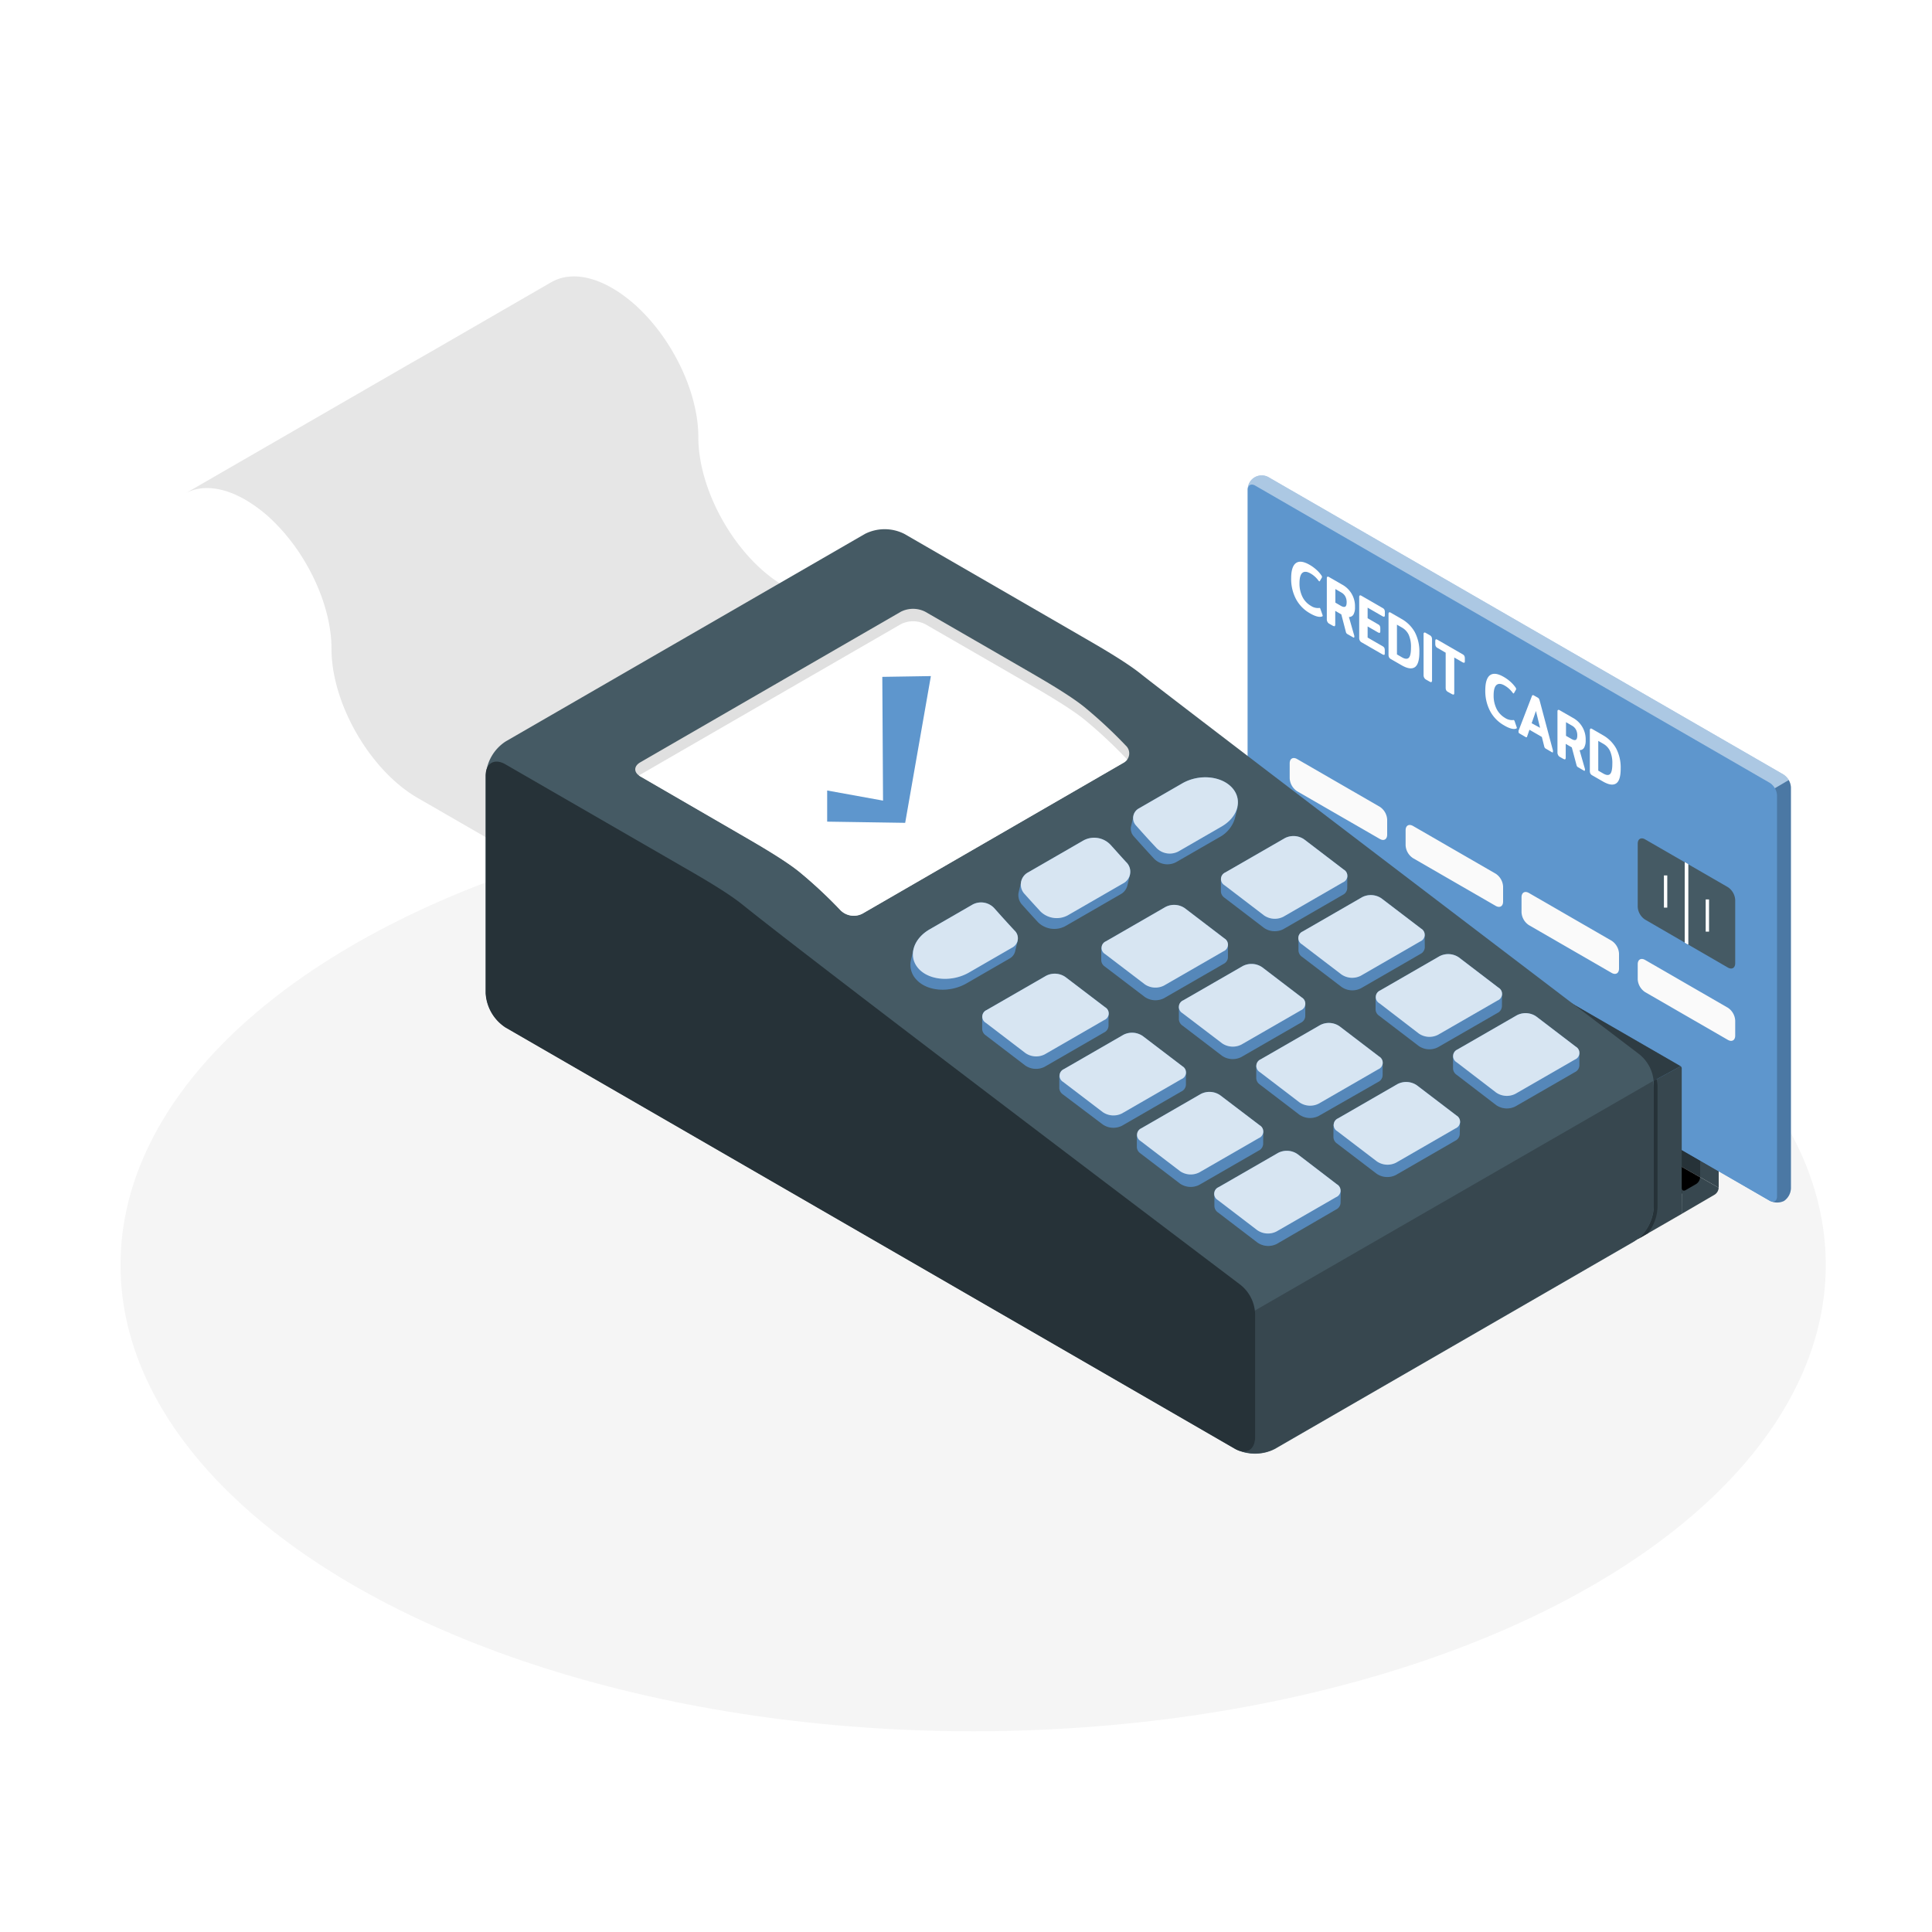 <svg class="animated" id="freepik_stories-credit-card-payment" xmlns="http://www.w3.org/2000/svg"
  xmlns:xlink="http://www.w3.org/1999/xlink" viewBox="0 0 500 500" version="1.1"
  xmlns:svgjs="http://svgjs.com/svgjs">
  <style>svg#freepik_stories-credit-card-payment:not(.animated) .animable {opacity:
    0;}svg#freepik_stories-credit-card-payment.animated #freepik--Device--inject-38 {animation: 1.5s
    Infinite linear floating;animation-delay: 0s;} @keyframes floating { 0% { opacity: 1; transform:
    translateY(0px); } 50% { transform: translateY(-10px); } 100% { opacity: 1; transform:
    translateY(0px); } } .animator-hidden { display: none; }</style>
  <g id="freepik--Floor--inject-38" class="animable" style="transform-origin: 251.85px 327.38px;">
    <ellipse id="freepik--floor--inject-38" cx="251.85" cy="327.38" rx="220.66" ry="120.67"
      style="fill: rgb(245, 245, 245); transform-origin: 251.85px 327.38px;" class="animable"></ellipse>
  </g>
  <g id="freepik--Shadow--inject-38" class="animable animator-hidden"
    style="transform-origin: 105.49px 359.87px;">
    <ellipse id="freepik--shadow--inject-38" cx="105.49" cy="359.87" rx="46.77" ry="27"
      style="fill: rgb(224, 224, 224); transform-origin: 105.49px 359.87px;" class="animable"></ellipse>
  </g>
  <g id="freepik--Device--inject-38" class="animable" style="transform-origin: 255.81px 223.877px;">
    <g id="freepik--device--inject-38" class="animable"
      style="transform-origin: 255.81px 223.877px;">
      <path
        d="M48.13,127.6c4-2.11,9.43-1.7,15.41,1.76a37.34,37.34,0,0,1,7.8,6.14c8.45,8.52,14.45,21.39,14.45,32.41,0,14.21,10,31.47,22.27,38.58l22.27,12.85,94.91-54.78L203,151.7c-12.29-7.09-22.27-24.37-22.27-38.57s-10-31.46-22.27-38.56c-6-3.49-11.54-3.86-15.55-1.66v0l-.54.3L111.06,91.3l-5,2.85Z"
        style="fill: rgb(230, 230, 230); transform-origin: 136.685px 145.439px;" id="eln4i49o9454"
        class="animable"></path>
      <path
        d="M329.47,204h0a.67.67,0,0,0-.74,0L326,205.59a2.28,2.28,0,0,0-1,1.77v32.07L440,304.68l4.53-34.29Z"
        style="fill: rgb(38, 50, 56); transform-origin: 384.765px 254.284px;" id="ellux5j702ysc"
        class="animable"></path>
      <path
        d="M444.48,270.35a.75.75,0,0,0-.69.1L441,272a1.93,1.93,0,0,0-.72.75L325.25,206.34a2.16,2.16,0,0,1,.72-.75l2.75-1.58a.67.67,0,0,1,.74,0h0Z"
        style="fill: rgb(69, 90, 100); transform-origin: 384.865px 238.324px;" id="elu9ehzq3w39i"
        class="animable"></path>
      <path
        d="M443.79,270.44,441,272a2.26,2.26,0,0,0-1,1.77v30.88l4.8,2.74V271C444.81,270.38,444.35,270.12,443.79,270.44Z"
        style="fill: rgb(55, 71, 79); transform-origin: 442.4px 288.846px;" id="elpc66xwm8cbk"
        class="animable"></path>
      <polygon
        points="440.01 304.68 440.01 306.79 432.82 309.99 317.76 243.55 324.95 239.43 440.01 304.68"
        id="elsq9aqp7p32m" class="animable" style="transform-origin: 378.885px 274.71px;"></polygon>
      <path
        d="M435.22,314.15l8.57-5a2.25,2.25,0,0,0,1-1.77l-4.8-2.74a2.24,2.24,0,0,1-1,1.77L436.24,308c-.56.32-1,.06-1-.59Z"
        style="fill: rgb(55, 71, 79); transform-origin: 440.005px 309.395px;" id="eluvy5alwyll"
        class="animable"></path>
      <g id="freepik--Cards--inject-38" class="animable"
        style="transform-origin: 393.204px 217.125px;">
        <path
          d="M461.69,310.81a4.15,4.15,0,0,0,1.8-3.26V203.78a4.24,4.24,0,0,0-1.92-3.33L328.45,123.59a3.61,3.61,0,0,0-5.53,3.19V230.55a4.25,4.25,0,0,0,1.93,3.33L458,310.74A4.14,4.14,0,0,0,461.69,310.81Z"
          style="fill: rgb(94, 150, 205); transform-origin: 393.204px 217.123px;" id="eleig5ysy1ohh"
          class="animable"></path>
        <path
          d="M459.89,205.86V309.63c0,1.22-.86,1.72-1.92,1.11L324.85,233.88a4.25,4.25,0,0,1-1.93-3.33V126.78c0-1.22.87-1.72,1.93-1.11L458,202.53A4.24,4.24,0,0,1,459.89,205.86Z"
          style="fill: rgb(94, 150, 205); transform-origin: 391.405px 218.205px;" id="els0zu69oix6"
          class="animable"></path>
        <g id="el4a8wte5u8dk">
          <path
            d="M463.49,203.78V307.55a4.15,4.15,0,0,1-1.8,3.26,4.08,4.08,0,0,1-3.31.11c.86.28,1.51-.22,1.51-1.29V205.85a4,4,0,0,0-.56-1.89l3.59-2.08A3.91,3.91,0,0,1,463.49,203.78Z"
            style="opacity: 0.2; transform-origin: 460.935px 256.549px;" class="animable"></path>
        </g>
        <path
          d="M449.07,232.91v16.37c0,1.23-.86,1.72-1.92,1.11L425.76,238a4.24,4.24,0,0,1-1.92-3.32V218.34c0-1.22.86-1.72,1.92-1.11l21.39,12.35A4.24,4.24,0,0,1,449.07,232.91Z"
          style="fill: rgb(69, 90, 100); transform-origin: 436.455px 233.811px;" id="elwj3ivj1z3um"
          class="animable"></path>
        <g
          style="clip-path: url(&quot;#freepik--clip-path--inject-38&quot;); transform-origin: 436.455px 233.83px;"
          id="el5y74nx8kx64" class="animable">
          <g id="elqd7tsgkktf">
            <rect x="436.02" y="210.92" width="0.87" height="37.46"
              style="fill: rgb(255, 255, 255); transform-origin: 436.455px 229.65px; transform: rotate(-59.98deg);"
              class="animable"></rect>
          </g>
          <rect x="441.43" y="232.77" width="0.87" height="8.34"
            style="fill: rgb(255, 255, 255); transform-origin: 441.865px 236.94px;"
            id="elrr9tqc1d4c" class="animable"></rect>
          <rect x="430.62" y="226.56" width="0.87" height="8.33"
            style="fill: rgb(255, 255, 255); transform-origin: 431.055px 230.725px;"
            id="ely2671fxk5e" class="animable"></rect>
          <g id="elhmy6s5fi4bu">
            <rect x="436.02" y="219.28" width="0.87" height="37.46"
              style="fill: rgb(255, 255, 255); transform-origin: 436.455px 238.01px; transform: rotate(-59.98deg);"
              class="animable"></rect>
          </g>
        </g>
        <path
          d="M449.07,264.13V268c0,1.23-.86,1.72-1.92,1.11l-21.39-12.35a4.24,4.24,0,0,1-1.92-3.32v-3.89c0-1.23.86-1.72,1.92-1.11l21.39,12.35A4.24,4.24,0,0,1,449.07,264.13Z"
          style="fill: rgb(250, 250, 250); transform-origin: 436.455px 258.775px;"
          id="el7bae03kxc4o" class="animable"></path>
        <path
          d="M419,246.78v3.89c0,1.22-.86,1.72-1.92,1.11l-21.39-12.35a4.24,4.24,0,0,1-1.92-3.33v-3.88c0-1.23.86-1.73,1.92-1.11l21.39,12.35A4.24,4.24,0,0,1,419,246.78Z"
          style="fill: rgb(250, 250, 250); transform-origin: 406.385px 241.442px;"
          id="el1le2cae8hgq" class="animable"></path>
        <path
          d="M389,229.44v3.89c0,1.22-.86,1.72-1.92,1.11l-21.39-12.35a4.24,4.24,0,0,1-1.92-3.33v-3.89c0-1.22.86-1.72,1.92-1.11l21.39,12.35A4.26,4.26,0,0,1,389,229.44Z"
          style="fill: rgb(250, 250, 250); transform-origin: 376.385px 224.1px;" id="el6ikoap6iyzx"
          class="animable"></path>
        <path
          d="M359,212.1V216c0,1.23-.86,1.73-1.92,1.11l-21.39-12.34a4.27,4.27,0,0,1-1.92-3.33v-3.89c0-1.22.86-1.72,1.92-1.11l21.39,12.35A4.24,4.24,0,0,1,359,212.1Z"
          style="fill: rgb(250, 250, 250); transform-origin: 346.385px 206.778px;" id="elic8mf6gekd"
          class="animable"></path>
        <g id="el4kag2259twb">
          <path
            d="M345.7,216.79l4.91,2.83a2.57,2.57,0,0,1,1.15,2v1.5c0,.73-.52,1-1.15.66L345.7,221a2.56,2.56,0,0,1-1.15-2v-1.5C344.55,216.72,345.07,216.42,345.7,216.79Z"
            style="opacity: 0.15; transform-origin: 348.155px 220.279px;" class="animable"></path>
        </g>
        <g id="el7b0yl5idpdp">
          <path
            d="M334.89,210.55l4.9,2.83a2.55,2.55,0,0,1,1.16,2v1.5c0,.74-.52,1-1.16.67l-4.9-2.83a2.54,2.54,0,0,1-1.15-2v-1.5C333.74,210.48,334.25,210.18,334.89,210.55Z"
            style="opacity: 0.15; transform-origin: 337.345px 214.041px;" class="animable"></path>
        </g>
        <g id="el5dzcshdunx">
          <path
            d="M396.79,256.69l-61-35.24c-1.06-.61-1.92-.12-1.92,1.11v1.8a4.24,4.24,0,0,0,1.92,3.33l61,35.24c1.06.61,1.92.12,1.92-1.11V260A4.24,4.24,0,0,0,396.79,256.69Z"
            style="opacity: 0.15; transform-origin: 366.29px 242.19px;" class="animable"></path>
        </g>
        <path
          d="M335.41,155.05a11.16,11.16,0,0,1-1.26-5.38c0-2,.41-3.34,1.23-3.94s2-.44,3.54.44a10.32,10.32,0,0,1,1.75,1.27,8,8,0,0,1,1.33,1.5.64.64,0,0,1,.13.36.38.38,0,0,1-.08.25l-.46.81c-.06.09-.12.12-.18.08a.8.8,0,0,1-.23-.23,6.62,6.62,0,0,0-2-1.79c-.91-.52-1.62-.58-2.12-.17s-.75,1.3-.75,2.68a7.64,7.64,0,0,0,.78,3.57,5.52,5.52,0,0,0,2.15,2.28,3.23,3.23,0,0,0,2.09.57.4.4,0,0,1,.23,0q.09,0,.18.3l.52,1.48a.93.93,0,0,1,.05.24c0,.07-.05.13-.16.17-.69.26-1.75,0-3.19-.85A9.24,9.24,0,0,1,335.41,155.05Z"
          style="fill: rgb(255, 255, 255); transform-origin: 338.229px 152.504px;"
          id="el1z79hz3grdx" class="animable"></path>
        <path
          d="M343.52,160.89a1.3,1.3,0,0,1-.14-.65V149.78c0-.25,0-.42.14-.5s.24-.05.45.07l3.35,1.93a6.36,6.36,0,0,1,3.35,5.86,3.7,3.7,0,0,1-.39,1.89,1.31,1.31,0,0,1-1.18.65l1.39,4.86a.93.93,0,0,1,0,.27c0,.21-.09.26-.28.15l-1.47-.84a1.06,1.06,0,0,1-.27-.22.85.85,0,0,1-.16-.37L347.13,159l-1.57-.91v3.46a.67.67,0,0,1-.13.49c-.09.08-.25,0-.47-.08l-1-.57A1.08,1.08,0,0,1,343.52,160.89Zm3.48-4.11c.5.29.88.36,1.13.23s.38-.52.38-1.13a3.09,3.09,0,0,0-.35-1.53,2.59,2.59,0,0,0-1-1l-1.57-.91v3.52Z"
          style="fill: rgb(255, 255, 255); transform-origin: 347.028px 157.126px;" id="ellyyu4cq4gx"
          class="animable"></path>
        <path
          d="M351.9,165.73a1.3,1.3,0,0,1-.14-.65V154.62c0-.26,0-.42.14-.5s.24-.05.45.07l5.49,3.17a1.05,1.05,0,0,1,.44.42,1.43,1.43,0,0,1,.12.64v.65a.77.77,0,0,1-.12.52c-.08.07-.23,0-.44-.08l-3.9-2.25V160l2.72,1.58a1,1,0,0,1,.44.41,1.48,1.48,0,0,1,.12.65v.61a.77.77,0,0,1-.12.52c-.08.07-.22,0-.44-.08l-2.72-1.57V165l3.89,2.25a1,1,0,0,1,.43.42,1.51,1.51,0,0,1,.12.65v.64c0,.27,0,.44-.12.5s-.22,0-.43-.08l-5.48-3.16A1.08,1.08,0,0,1,351.9,165.73Z"
          style="fill: rgb(255, 255, 255); transform-origin: 355.082px 161.78px;" id="el1qadz0lq1li"
          class="animable"></path>
        <path
          d="M359.49,170.11a1.3,1.3,0,0,1-.14-.65V159c0-.25,0-.42.14-.5s.24-.05.45.07l2.78,1.61a8.93,8.93,0,0,1,3.44,3.43,10.69,10.69,0,0,1,1.17,5.22c0,2-.39,3.33-1.19,3.85s-1.93.34-3.42-.52l-2.78-1.6A1.08,1.08,0,0,1,359.49,170.11Zm3.33,0c.79.45,1.37.5,1.76.14s.58-1.24.58-2.65a7.68,7.68,0,0,0-.58-3.31,4.26,4.26,0,0,0-1.76-1.88l-1.29-.75v7.7Z"
          style="fill: rgb(255, 255, 255); transform-origin: 363.342px 165.713px;"
          id="elp4xt7ace548" class="animable"></path>
        <path
          d="M368.56,175.35a1.34,1.34,0,0,1-.14-.66V164.24c0-.26,0-.42.14-.5s.24-.05.45.07l1,.57a1.2,1.2,0,0,1,.47.45,1.63,1.63,0,0,1,.13.67V176a.7.7,0,0,1-.13.5c-.09.07-.25.05-.47-.08l-1-.57A1.14,1.14,0,0,1,368.56,175.35Z"
          style="fill: rgb(255, 255, 255); transform-origin: 369.517px 170.118px;"
          id="elh7pgspv16dd" class="animable"></path>
        <path
          d="M374.28,178.65a1.39,1.39,0,0,1-.14-.65v-9.08L372,167.67a1,1,0,0,1-.43-.42,1.43,1.43,0,0,1-.12-.64V166a.77.77,0,0,1,.12-.52c.08-.07.22,0,.43.08l6.53,3.77a1.17,1.17,0,0,1,.45.43,1.56,1.56,0,0,1,.12.66V171c0,.26,0,.42-.12.49s-.24,0-.45-.08l-2.17-1.25v9.08c0,.26,0,.42-.13.49s-.25,0-.47-.09l-1-.56A1.16,1.16,0,0,1,374.28,178.65Z"
          style="fill: rgb(255, 255, 255); transform-origin: 375.272px 172.605px;"
          id="elthibnnzcudj" class="animable"></path>
        <path
          d="M385.65,184.05a11.15,11.15,0,0,1-1.26-5.37c0-2,.41-3.35,1.23-3.94s2-.45,3.54.44a10.27,10.27,0,0,1,1.75,1.26,8.73,8.73,0,0,1,1.33,1.5.66.66,0,0,1,.13.36.36.36,0,0,1-.08.25l-.46.81c-.06.1-.12.13-.19.09a1.09,1.09,0,0,1-.22-.24,6.64,6.64,0,0,0-2-1.78c-.9-.53-1.61-.58-2.11-.17s-.76,1.3-.76,2.67a7.66,7.66,0,0,0,.79,3.58,5.64,5.64,0,0,0,2.15,2.28,3.34,3.34,0,0,0,2.09.57.3.3,0,0,1,.22,0,.64.64,0,0,1,.19.3l.51,1.48a.69.69,0,0,1,.06.24c0,.07-.06.13-.16.18-.69.26-1.75,0-3.19-.86A9.18,9.18,0,0,1,385.65,184.05Z"
          style="fill: rgb(255, 255, 255); transform-origin: 388.474px 181.52px;" id="elja8mf09zpi"
          class="animable"></path>
        <path
          d="M393,189.36a1.18,1.18,0,0,1,0-.25l3.43-8.9c.06-.17.13-.27.2-.3a.41.41,0,0,1,.33.07l1,.56a.85.85,0,0,1,.32.3,2.28,2.28,0,0,1,.2.53l3.42,12.85a1.25,1.25,0,0,1,0,.31c0,.2-.08.25-.24.16l-1.6-.93a.9.9,0,0,1-.27-.23,1.15,1.15,0,0,1-.15-.38l-.61-2.43-3.21-1.86-.6,1.74c0,.12-.09.18-.15.2a.36.36,0,0,1-.27-.07l-1.6-.93A.46.46,0,0,1,393,189.36Zm5.57-1L397.5,184l-1.11,3.17Z"
          style="fill: rgb(255, 255, 255); transform-origin: 397.452px 187.317px;"
          id="el6p4ccgedvjg" class="animable"></path>
        <path
          d="M403.21,195.35a1.28,1.28,0,0,1-.14-.65V184.25c0-.26,0-.43.14-.5s.24-.06.45.07l3.35,1.93a6.32,6.32,0,0,1,3.36,5.85,3.69,3.69,0,0,1-.4,1.89,1.31,1.31,0,0,1-1.18.65l1.39,4.86a.93.93,0,0,1,0,.27c0,.21-.09.26-.28.16l-1.47-.85a.89.89,0,0,1-.27-.22A1,1,0,0,1,408,198l-1.22-4.58-1.57-.91V196a.71.71,0,0,1-.13.5c-.09.07-.25,0-.47-.09l-1-.57A1.08,1.08,0,0,1,403.21,195.35Zm3.48-4.11c.5.29.88.37,1.13.23s.38-.51.38-1.12a3.1,3.1,0,0,0-.35-1.54,2.59,2.59,0,0,0-1-1l-1.57-.91v3.53Z"
          style="fill: rgb(255, 255, 255); transform-origin: 406.722px 191.593px;" id="elgbjhsglu15"
          class="animable"></path>
        <path
          d="M411.59,200.19a1.39,1.39,0,0,1-.14-.65V189.09a.69.69,0,0,1,.14-.51c.09-.07.24-.05.45.07l2.78,1.61a8.93,8.93,0,0,1,3.44,3.43,10.69,10.69,0,0,1,1.17,5.22c0,2.05-.39,3.33-1.19,3.85s-1.93.34-3.42-.52l-2.78-1.6A1.08,1.08,0,0,1,411.59,200.19Zm3.34,0c.78.45,1.37.5,1.75.14s.59-1.24.59-2.65a7.66,7.66,0,0,0-.59-3.31,4.24,4.24,0,0,0-1.75-1.88l-1.3-.75v7.7Z"
          style="fill: rgb(255, 255, 255); transform-origin: 415.44px 195.795px;" id="elp940gearbi9"
          class="animable"></path>
        <g id="elutjd9ka6oz">
          <path
            d="M462.92,201.88,459.33,204a4,4,0,0,0-1.36-1.43L324.84,125.67c-1-.55-1.76-.19-1.9.8a3.59,3.59,0,0,1,5.51-2.88l133.12,76.86A3.81,3.81,0,0,1,462.92,201.88Z"
            style="fill: rgb(250, 250, 250); opacity: 0.5; transform-origin: 392.93px 163.516px;"
            class="animable"></path>
        </g>
      </g>
      <path
        d="M434.92,275.93l-11.38,6.19a3.53,3.53,0,0,0-.3,1.37v36.39a.82.82,0,0,0,.21.6l-115-66.37h0a.7.7,0,0,1-.3-.65V217.06a2.28,2.28,0,0,1,1-1.77l9.95-5.76a.66.66,0,0,1,.74-.05Z"
        style="fill: rgb(38, 50, 56); transform-origin: 371.533px 264.935px;" id="eli0q88vr06dl"
        class="animable"></path>
      <g id="el1msdlfodqcc">
        <path
          d="M434.93,275.92,329.76,215.18l-4.8-2.77-5.07-2.93a.66.66,0,0,0-.74.05l-9.95,5.76a2,2,0,0,0-.71.76l115.06,66.06Z"
          style="fill: rgb(55, 71, 79); opacity: 0.5; transform-origin: 371.71px 245.75px;"
          class="animable"></path>
      </g>
      <path
        d="M423.54,282.12a3.68,3.68,0,0,0-.31,1.39V319.9c0,.65.46.91,1,.59l11-6.34V276.59a.7.7,0,0,0-.3-.66Z"
        style="fill: rgb(55, 71, 79); transform-origin: 429.232px 298.278px;" id="elkj7fxtpnwno"
        class="animable"></path>
      <path
        d="M424.36,320.39l.39-.19,1.69-1a11.45,11.45,0,0,0,2.53-7.17V281.28a9,9,0,0,0-.25-2l-.91.5a7.72,7.72,0,0,1,.16,1.48v30.77A13.32,13.32,0,0,1,424.36,320.39Z"
        style="fill: rgb(38, 50, 56); transform-origin: 426.665px 299.835px;" id="el1oz22t9iu5o"
        class="animable"></path>
      <path
        d="M295.34,174.48c-3.88-3.14-10.94-7.21-15.28-9.71-7.3-4.23-34.59-20-46-26.59a11.29,11.29,0,0,0-10.22,0l-93,53.72a11.33,11.33,0,0,0-5.11,8.85V257a11.36,11.36,0,0,0,5.11,8.86L319.69,375a11.35,11.35,0,0,0,10.22,0l93-53.7A11.36,11.36,0,0,0,428,312.4V280.7a10,10,0,0,0-3.94-8C402.72,256.49,301.54,179.49,295.34,174.48Z"
        style="fill: rgb(69, 90, 100); transform-origin: 276.865px 256.586px;" id="elygsm0h0yz3p"
        class="animable"></path>
      <path
        d="M428,312.4V281.63a7.9,7.9,0,0,0-.22-1.84L324.54,339.3a9,9,0,0,1,.25,1.95V372c0,3-1.9,4.31-4.36,3.31l.07,0c.23.1.46.19.7.27l.46.14c.25.07.5.13.76.18s.34.06.51.09l.77.1.58,0,.73,0,.65,0,.66-.05c.24,0,.48-.08.72-.13l.56-.1c.26-.07.52-.16.77-.24s.3-.08.44-.14a7.53,7.53,0,0,0,.95-.45.61.61,0,0,0,.14-.07l93-53.7,1.34-.76A12.37,12.37,0,0,0,428,312.4Z"
        style="fill: rgb(55, 71, 79); transform-origin: 374.215px 327.94px;" id="elmdn9bczts1j"
        class="animable"></path>
      <path
        d="M192.12,234.09c17.44,14.08,108.52,83,128.7,98.26a10,10,0,0,1,4,8V372c0,3.25-2.3,4.58-5.11,3L130.79,265.9a11.36,11.36,0,0,1-5.11-8.86V200.75c0-3.25,2.3-4.58,5.11-2.95l46,26.56C181.16,226.87,188.22,230.94,192.12,234.09Z"
        style="fill: rgb(38, 50, 56); transform-origin: 225.25px 286.384px;" id="elqqe8xdcdhzb"
        class="animable"></path>
      <path
        d="M191.56,215.86c4.34,2.5,11.4,6.57,15.31,9.73a119.5,119.5,0,0,1,10.72,10,4.86,4.86,0,0,0,5.65.82l67.48-39a2.72,2.72,0,0,0,.64-4.45,120.36,120.36,0,0,0-10.75-10c-3.89-3.14-10.95-7.2-15.29-9.71-8.26-4.78-17.53-10.13-25.88-14.94a7,7,0,0,0-6.29,0L165.7,197.29c-1.73,1-1.73,2.63,0,3.63Z"
        style="fill: rgb(224, 224, 224); transform-origin: 228.323px 197.266px;" id="eloqv442mz9wf"
        class="animable"></path>
      <path
        d="M233.15,161.53a7,7,0,0,1,6.29,0c8.35,4.81,17.62,10.16,25.88,14.94,4.34,2.51,11.4,6.58,15.29,9.72a120.19,120.19,0,0,1,10.75,10,3.12,3.12,0,0,1,.33.41,3.22,3.22,0,0,1-1,.85l-67.48,39a4.86,4.86,0,0,1-5.65-.82,119.5,119.5,0,0,0-10.72-10c-3.91-3.16-11-7.23-15.31-9.73L165.7,200.92c-.12-.07-.21-.15-.31-.22a2.44,2.44,0,0,1,.31-.22Z"
        style="fill: rgb(255, 255, 255); transform-origin: 228.54px 198.896px;" id="el5kajm6tquot"
        class="animable"></path>
      <polygon
        points="234.26 212.95 214.07 212.64 214.07 204.58 228.53 207.2 228.34 175.17 240.91 174.97 234.26 212.95"
        style="fill: rgb(94, 150, 205); transform-origin: 227.49px 193.96px;" id="eljq0j1vfxy8e"
        class="animable"></polygon>
      <path
        d="M292.73,213.82h0l.67-2.78,2.8-.23,9.15-5.28c4.34-2.5,10.09-2,12.89,1.11a5.67,5.67,0,0,1,1.27,2.27l.79-.07-.71,2.95h0a8.18,8.18,0,0,1-4.05,4.9l-11.14,6.42a4.82,4.82,0,0,1-5.65-.81c-1.76-1.88-3.52-3.83-5.28-5.81A2.92,2.92,0,0,1,292.73,213.82Z"
        style="fill: rgb(94, 150, 205); transform-origin: 306.479px 213.809px;" id="elkut7by8n44"
        class="animable"></path>
      <g id="el011y5r4hhbyn">
        <path
          d="M292.73,213.82h0l.67-2.78,2.8-.23,9.15-5.28c4.34-2.5,10.09-2,12.89,1.11a5.67,5.67,0,0,1,1.27,2.27l.79-.07-.71,2.95h0a8.18,8.18,0,0,1-4.05,4.9l-11.14,6.42a4.82,4.82,0,0,1-5.65-.81c-1.76-1.88-3.52-3.83-5.28-5.81A2.92,2.92,0,0,1,292.73,213.82Z"
          style="opacity: 0.1; transform-origin: 306.479px 213.809px;" class="animable"></path>
      </g>
      <path
        d="M305,220.34l11.14-6.43c4.35-2.51,5.51-7,2.71-10.06s-8.55-3.61-12.89-1.11l-11.14,6.43a2.85,2.85,0,0,0-.75,4.54q2.64,3,5.29,5.81A4.81,4.81,0,0,0,305,220.34Z"
        style="fill: rgb(94, 150, 205); transform-origin: 306.813px 211.035px;" id="elrg9bu1ozly"
        class="animable"></path>
      <path
        d="M235.76,248.48l0,0,.68-2.82.79-.07a9.75,9.75,0,0,1,2.7-2.25l11.14-6.43a4.65,4.65,0,0,1,5.56.9c1.73,1.95,3.46,3.87,5.19,5.73l1.57-.13-.71,2.93h0a2.94,2.94,0,0,1-1.4,1.72l-11.14,6.43c-4.35,2.51-10.22,2.11-13-1A5.48,5.48,0,0,1,235.76,248.48Z"
        style="fill: rgb(94, 150, 205); transform-origin: 249.506px 246.246px;" id="elyrwtzv3jhh"
        class="animable"></path>
      <g id="el6cq1juhgbi">
        <path
          d="M235.76,248.48l0,0,.68-2.82.79-.07a9.75,9.75,0,0,1,2.7-2.25l11.14-6.43a4.65,4.65,0,0,1,5.56.9c1.73,1.95,3.46,3.87,5.19,5.73l1.57-.13-.71,2.93h0a2.94,2.94,0,0,1-1.4,1.72l-11.14,6.43c-4.35,2.51-10.22,2.11-13-1A5.48,5.48,0,0,1,235.76,248.48Z"
          style="opacity: 0.1; transform-origin: 249.506px 246.246px;" class="animable"></path>
      </g>
      <path
        d="M250.77,251.69l11.14-6.43a2.73,2.73,0,0,0,.64-4.45c-1.76-1.89-3.51-3.83-5.27-5.81a4.65,4.65,0,0,0-5.56-.91l-11.14,6.43c-4.34,2.51-5.65,7.09-2.84,10.18S246.43,254.19,250.77,251.69Z"
        style="fill: rgb(94, 150, 205); transform-origin: 249.841px 243.435px;" id="elti9rcztu8vl"
        class="animable"></path>
      <path
        d="M263.64,230.88h0l.66-2.75,2.14-.14,13.33-7.7a5.82,5.82,0,0,1,6.95,1.13q2,2.28,4.05,4.47a3.91,3.91,0,0,1,.36.47l1.33-.08-.69,2.87,0,0a3.6,3.6,0,0,1-1.78,2.29l-14.29,8.24a6,6,0,0,1-7.05-1c-1.35-1.46-2.71-2.95-4.06-4.47A3.66,3.66,0,0,1,263.64,230.88Z"
        style="fill: rgb(94, 150, 205); transform-origin: 278.008px 230.004px;" id="elpthhwxvtwcb"
        class="animable"></path>
      <g id="eljecq6uvsqda">
        <path
          d="M263.64,230.88h0l.66-2.75,2.14-.14,13.33-7.7a5.82,5.82,0,0,1,6.95,1.13q2,2.28,4.05,4.47a3.91,3.91,0,0,1,.36.47l1.33-.08-.69,2.87,0,0a3.6,3.6,0,0,1-1.78,2.29l-14.29,8.24a6,6,0,0,1-7.05-1c-1.35-1.46-2.71-2.95-4.06-4.47A3.66,3.66,0,0,1,263.64,230.88Z"
          style="opacity: 0.1; transform-origin: 278.008px 230.004px;" class="animable"></path>
      </g>
      <path
        d="M265.22,231.42c1.35,1.52,2.71,3,4.06,4.47a6,6,0,0,0,7.05,1l14.29-8.24a3.42,3.42,0,0,0,.81-5.56c-1.35-1.46-2.7-3-4.05-4.48a5.81,5.81,0,0,0-6.95-1.12l-14.28,8.24A3.56,3.56,0,0,0,265.22,231.42Z"
        style="fill: rgb(94, 150, 205); transform-origin: 278.351px 227.206px;" id="elw6vwy4otbj"
        class="animable"></path>
      <g id="elfhnl55az37i">
        <g style="opacity: 0.75; transform-origin: 278.313px 227.244px;" class="animable">
          <path
            d="M305,220.34l11.14-6.43c4.35-2.51,5.51-7,2.71-10.06s-8.55-3.61-12.89-1.11l-11.14,6.43a2.85,2.85,0,0,0-.75,4.54q2.64,3,5.29,5.81A4.81,4.81,0,0,0,305,220.34Z"
            style="fill: rgb(255, 255, 255); transform-origin: 306.813px 211.035px;"
            id="elzrc4mlt0qdj" class="animable"></path>
          <path
            d="M250.77,251.69l11.14-6.43a2.73,2.73,0,0,0,.64-4.45c-1.76-1.89-3.51-3.83-5.27-5.81a4.65,4.65,0,0,0-5.56-.91l-11.14,6.43c-4.34,2.51-5.65,7.09-2.84,10.18S246.43,254.19,250.77,251.69Z"
            style="fill: rgb(255, 255, 255); transform-origin: 249.841px 243.435px;"
            id="eln0y1xmuh59n" class="animable"></path>
          <path
            d="M265.22,231.42c1.35,1.52,2.71,3,4.06,4.47a6,6,0,0,0,7.05,1l14.29-8.24a3.42,3.42,0,0,0,.81-5.56c-1.35-1.46-2.7-3-4.05-4.48a5.81,5.81,0,0,0-6.95-1.12l-14.28,8.24A3.56,3.56,0,0,0,265.22,231.42Z"
            style="fill: rgb(255, 255, 255); transform-origin: 278.351px 227.206px;"
            id="elg58616eo1a" class="animable"></path>
        </g>
      </g>
      <path
        d="M286.89,262.28l-2.94.07-8.23-6.28a4.87,4.87,0,0,0-5-.32L258.14,263l-3.95.1v3.22h0a2.09,2.09,0,0,0,.92,1.62l10.24,7.82a4.89,4.89,0,0,0,5,.32l15.39-8.88a2,2,0,0,0,1.14-1.7h0Z"
        style="fill: rgb(94, 150, 205); transform-origin: 270.54px 265.913px;" id="elnj55dvevd1"
        class="animable"></path>
      <g id="elrznr50s8cma">
        <path
          d="M286.89,262.28l-2.94.07-8.23-6.28a4.87,4.87,0,0,0-5-.32L258.14,263l-3.95.1v3.22h0a2.09,2.09,0,0,0,.92,1.62l10.24,7.82a4.89,4.89,0,0,0,5,.32l15.39-8.88a2,2,0,0,0,1.14-1.7h0Z"
          style="opacity: 0.1; transform-origin: 270.54px 265.913px;" class="animable"></path>
      </g>
      <path
        d="M255.33,261.4l15.4-8.87a4.87,4.87,0,0,1,5,.32L286,260.67a1.84,1.84,0,0,1-.22,3.31l-15.39,8.88a4.89,4.89,0,0,1-5-.32l-10.24-7.82A1.86,1.86,0,0,1,255.33,261.4Z"
        style="fill: rgb(94, 150, 205); transform-origin: 270.574px 262.693px;" id="el6lo09kl9fqw"
        class="animable"></path>
      <g id="el73ikgs61a2t">
        <path
          d="M255.33,261.4l15.4-8.87a4.87,4.87,0,0,1,5,.32L286,260.67a1.84,1.84,0,0,1-.22,3.31l-15.39,8.88a4.89,4.89,0,0,1-5-.32l-10.24-7.82A1.86,1.86,0,0,1,255.33,261.4Z"
          style="fill: rgb(255, 255, 255); opacity: 0.75; transform-origin: 270.574px 262.693px;"
          class="animable"></path>
      </g>
      <path
        d="M347,308.11l-2.94.08-8.23-6.29a4.89,4.89,0,0,0-5-.32l-12.59,7.26-3.95.09v3.22h0a2.06,2.06,0,0,0,.92,1.62l10.24,7.82a4.87,4.87,0,0,0,5,.32L345.8,313a2,2,0,0,0,1.13-1.71h0Z"
        style="fill: rgb(94, 150, 205); transform-origin: 330.645px 311.747px;" id="elczz03kijav"
        class="animable"></path>
      <g id="elt7km8n4f5fn">
        <path
          d="M347,308.11l-2.94.08-8.23-6.29a4.89,4.89,0,0,0-5-.32l-12.59,7.26-3.95.09v3.22h0a2.06,2.06,0,0,0,.92,1.62l10.24,7.82a4.87,4.87,0,0,0,5,.32L345.8,313a2,2,0,0,0,1.13-1.71h0Z"
          style="opacity: 0.1; transform-origin: 330.645px 311.747px;" class="animable"></path>
      </g>
      <path
        d="M315.39,307.23l15.4-8.87a4.89,4.89,0,0,1,5,.32L346,306.5a1.85,1.85,0,0,1-.22,3.32l-15.4,8.87a4.87,4.87,0,0,1-5-.32l-10.24-7.82A1.86,1.86,0,0,1,315.39,307.23Z"
        style="fill: rgb(94, 150, 205); transform-origin: 330.582px 308.527px;" id="elqy3h1vow6kg"
        class="animable"></path>
      <g id="elkrt2o3m419j">
        <path
          d="M315.39,307.23l15.4-8.87a4.89,4.89,0,0,1,5,.32L346,306.5a1.85,1.85,0,0,1-.22,3.32l-15.4,8.87a4.87,4.87,0,0,1-5-.32l-10.24-7.82A1.86,1.86,0,0,1,315.39,307.23Z"
          style="fill: rgb(255, 255, 255); opacity: 0.75; transform-origin: 330.582px 308.527px;"
          class="animable"></path>
      </g>
      <path
        d="M306.91,277.56l-2.94.07-8.23-6.28a4.89,4.89,0,0,0-5-.33l-12.59,7.26-4,.1v3.22h0a2.11,2.11,0,0,0,.92,1.62L285.38,291a4.89,4.89,0,0,0,5,.33l15.39-8.88a2,2,0,0,0,1.14-1.7h0Z"
        style="fill: rgb(94, 150, 205); transform-origin: 290.53px 281.175px;" id="elprypjwn9mdf"
        class="animable"></path>
      <g id="eld9pu6tgwtl5">
        <path
          d="M306.91,277.56l-2.94.07-8.23-6.28a4.89,4.89,0,0,0-5-.33l-12.59,7.26-4,.1v3.22h0a2.11,2.11,0,0,0,.92,1.62L285.38,291a4.89,4.89,0,0,0,5,.33l15.39-8.88a2,2,0,0,0,1.14-1.7h0Z"
          style="opacity: 0.1; transform-origin: 290.53px 281.175px;" class="animable"></path>
      </g>
      <path
        d="M275.35,276.68l15.4-8.88a4.89,4.89,0,0,1,5,.33L306,275.94a1.85,1.85,0,0,1-.22,3.32l-15.39,8.88a4.89,4.89,0,0,1-5-.33L275.14,280A1.86,1.86,0,0,1,275.35,276.68Z"
        style="fill: rgb(94, 150, 205); transform-origin: 290.574px 277.97px;" id="elag4nbqsdtg4"
        class="animable"></path>
      <g id="el6gkxez3693g">
        <path
          d="M275.35,276.68l15.4-8.88a4.89,4.89,0,0,1,5,.33L306,275.94a1.85,1.85,0,0,1-.22,3.32l-15.39,8.88a4.89,4.89,0,0,1-5-.33L275.14,280A1.86,1.86,0,0,1,275.35,276.68Z"
          style="fill: rgb(255, 255, 255); opacity: 0.75; transform-origin: 290.574px 277.97px;"
          class="animable"></path>
      </g>
      <path
        d="M326.93,292.83l-2.94.08-8.23-6.29a4.89,4.89,0,0,0-5-.32l-12.59,7.26-3.95.1v3.22h0a2.06,2.06,0,0,0,.92,1.61l10.24,7.82a4.87,4.87,0,0,0,5,.32l15.39-8.87a2,2,0,0,0,1.13-1.71h0Z"
        style="fill: rgb(94, 150, 205); transform-origin: 310.575px 296.467px;" id="eli8iyn5zifhb"
        class="animable"></path>
      <g id="els2w3xm5gknc">
        <path
          d="M326.93,292.83l-2.94.08-8.23-6.29a4.89,4.89,0,0,0-5-.32l-12.59,7.26-3.95.1v3.22h0a2.06,2.06,0,0,0,.92,1.61l10.24,7.82a4.87,4.87,0,0,0,5,.32l15.39-8.87a2,2,0,0,0,1.13-1.71h0Z"
          style="opacity: 0.1; transform-origin: 310.575px 296.467px;" class="animable"></path>
      </g>
      <path
        d="M295.37,292l15.4-8.88a4.89,4.89,0,0,1,5,.32L326,291.22a1.85,1.85,0,0,1-.22,3.32l-15.39,8.87a4.87,4.87,0,0,1-5-.32l-10.24-7.82A1.85,1.85,0,0,1,295.37,292Z"
        style="fill: rgb(94, 150, 205); transform-origin: 310.6px 293.267px;" id="elrl7vbfjxd8r"
        class="animable"></path>
      <g id="el7htafqf5iif">
        <path
          d="M295.37,292l15.4-8.88a4.89,4.89,0,0,1,5,.32L326,291.22a1.85,1.85,0,0,1-.22,3.32l-15.39,8.87a4.87,4.87,0,0,1-5-.32l-10.24-7.82A1.85,1.85,0,0,1,295.37,292Z"
          style="fill: rgb(255, 255, 255); opacity: 0.75; transform-origin: 310.6px 293.267px;"
          class="animable"></path>
      </g>
      <path
        d="M317.79,244.47l-2.94.08-8.23-6.29a4.89,4.89,0,0,0-5-.32L289,245.2l-4,.1v3.22h0a2.09,2.09,0,0,0,.92,1.61L296.26,258a4.87,4.87,0,0,0,5,.32l15.4-8.87a2,2,0,0,0,1.13-1.71h0Z"
        style="fill: rgb(94, 150, 205); transform-origin: 301.395px 248.132px;" id="el1ctk5oal49t"
        class="animable"></path>
      <g id="elqzscsigns4">
        <path
          d="M317.79,244.47l-2.94.08-8.23-6.29a4.89,4.89,0,0,0-5-.32L289,245.2l-4,.1v3.22h0a2.09,2.09,0,0,0,.92,1.61L296.26,258a4.87,4.87,0,0,0,5,.32l15.4-8.87a2,2,0,0,0,1.13-1.71h0Z"
          style="opacity: 0.1; transform-origin: 301.395px 248.132px;" class="animable"></path>
      </g>
      <path
        d="M286.23,243.6l15.4-8.88a4.89,4.89,0,0,1,5,.32l10.24,7.82a1.86,1.86,0,0,1-.21,3.32l-15.4,8.87a4.87,4.87,0,0,1-5-.32L286,246.91A1.85,1.85,0,0,1,286.23,243.6Z"
        style="fill: rgb(94, 150, 205); transform-origin: 301.438px 244.887px;" id="el23vhup6386w"
        class="animable"></path>
      <g id="eloq8mwv9pa1d">
        <path
          d="M286.23,243.6l15.4-8.88a4.89,4.89,0,0,1,5,.32l10.24,7.82a1.86,1.86,0,0,1-.21,3.32l-15.4,8.87a4.87,4.87,0,0,1-5-.32L286,246.91A1.85,1.85,0,0,1,286.23,243.6Z"
          style="fill: rgb(255, 255, 255); opacity: 0.75; transform-origin: 301.438px 244.887px;"
          class="animable"></path>
      </g>
      <path
        d="M377.85,290.31l-2.94.07-8.23-6.29a4.91,4.91,0,0,0-5-.32L349.1,291l-4,.1v3.22h0a2.09,2.09,0,0,0,.92,1.62l10.24,7.81a4.89,4.89,0,0,0,5,.33l15.39-8.88a2,2,0,0,0,1.13-1.71h0Z"
        style="fill: rgb(94, 150, 205); transform-origin: 361.475px 293.924px;" id="elt2zspip7j5"
        class="animable"></path>
      <g id="elyelaefrpq1">
        <path
          d="M377.85,290.31l-2.94.07-8.23-6.29a4.91,4.91,0,0,0-5-.32L349.1,291l-4,.1v3.22h0a2.09,2.09,0,0,0,.92,1.62l10.24,7.81a4.89,4.89,0,0,0,5,.33l15.39-8.88a2,2,0,0,0,1.13-1.71h0Z"
          style="opacity: 0.1; transform-origin: 361.475px 293.924px;" class="animable"></path>
      </g>
      <path
        d="M346.29,289.43l15.4-8.88a4.89,4.89,0,0,1,5,.33l10.24,7.81a1.85,1.85,0,0,1-.22,3.32l-15.39,8.88a4.89,4.89,0,0,1-5-.33l-10.24-7.81A1.86,1.86,0,0,1,346.29,289.43Z"
        style="fill: rgb(94, 150, 205); transform-origin: 361.509px 290.72px;" id="elmt25hh3yunc"
        class="animable"></path>
      <g id="elygnetkt4qi">
        <path
          d="M346.29,289.43l15.4-8.88a4.89,4.89,0,0,1,5,.33l10.24,7.81a1.85,1.85,0,0,1-.22,3.32l-15.39,8.88a4.89,4.89,0,0,1-5-.33l-10.24-7.81A1.86,1.86,0,0,1,346.29,289.43Z"
          style="fill: rgb(255, 255, 255); opacity: 0.75; transform-origin: 361.509px 290.72px;"
          class="animable"></path>
      </g>
      <path
        d="M337.81,259.75l-2.94.08-8.23-6.29a4.87,4.87,0,0,0-5-.32l-12.59,7.25-3.95.1v3.22h0a2.09,2.09,0,0,0,.92,1.62l10.24,7.82a4.89,4.89,0,0,0,5,.32l15.4-8.87A2,2,0,0,0,337.8,263h0Z"
        style="fill: rgb(94, 150, 205); transform-origin: 321.455px 263.383px;" id="elop6bxehq6wg"
        class="animable"></path>
      <g id="el8q48mt42rn5">
        <path
          d="M337.81,259.75l-2.94.08-8.23-6.29a4.87,4.87,0,0,0-5-.32l-12.59,7.25-3.95.1v3.22h0a2.09,2.09,0,0,0,.92,1.62l10.24,7.82a4.89,4.89,0,0,0,5,.32l15.4-8.87A2,2,0,0,0,337.8,263h0Z"
          style="opacity: 0.1; transform-origin: 321.455px 263.383px;" class="animable"></path>
      </g>
      <path
        d="M306.25,258.87l15.4-8.87a4.89,4.89,0,0,1,5,.32l10.24,7.82a1.86,1.86,0,0,1-.21,3.32l-15.4,8.87a4.89,4.89,0,0,1-5-.32L306,262.19A1.86,1.86,0,0,1,306.25,258.87Z"
        style="fill: rgb(94, 150, 205); transform-origin: 321.453px 260.165px;" id="elm7h2f8xvpun"
        class="animable"></path>
      <g id="elbfrpa936mt">
        <path
          d="M306.25,258.87l15.4-8.87a4.89,4.89,0,0,1,5,.32l10.24,7.82a1.86,1.86,0,0,1-.21,3.32l-15.4,8.87a4.89,4.89,0,0,1-5-.32L306,262.19A1.86,1.86,0,0,1,306.25,258.87Z"
          style="fill: rgb(255, 255, 255); opacity: 0.75; transform-origin: 321.453px 260.165px;"
          class="animable"></path>
      </g>
      <path
        d="M357.83,275l-2.94.07-8.23-6.28a4.87,4.87,0,0,0-5-.32l-12.59,7.25-3.95.1v3.22h0a2.09,2.09,0,0,0,.92,1.62l10.24,7.82a4.91,4.91,0,0,0,5,.32L356.68,280a2,2,0,0,0,1.14-1.7h0Z"
        style="fill: rgb(94, 150, 205); transform-origin: 341.475px 278.632px;" id="elex0u41k8j6f"
        class="animable"></path>
      <g id="elzb7lwz50bcl">
        <path
          d="M357.83,275l-2.94.07-8.23-6.28a4.87,4.87,0,0,0-5-.32l-12.59,7.25-3.95.1v3.22h0a2.09,2.09,0,0,0,.92,1.62l10.24,7.82a4.91,4.91,0,0,0,5,.32L356.68,280a2,2,0,0,0,1.14-1.7h0Z"
          style="opacity: 0.1; transform-origin: 341.475px 278.632px;" class="animable"></path>
      </g>
      <path
        d="M326.27,274.15l15.4-8.87a4.87,4.87,0,0,1,5,.32l10.24,7.82a1.84,1.84,0,0,1-.22,3.31l-15.39,8.88a4.89,4.89,0,0,1-5-.32l-10.24-7.82A1.86,1.86,0,0,1,326.27,274.15Z"
        style="fill: rgb(94, 150, 205); transform-origin: 341.49px 275.443px;" id="elrbhyh1ay4wl"
        class="animable"></path>
      <g id="elemj63zxx0i">
        <path
          d="M326.27,274.15l15.4-8.87a4.87,4.87,0,0,1,5,.32l10.24,7.82a1.84,1.84,0,0,1-.22,3.31l-15.39,8.88a4.89,4.89,0,0,1-5-.32l-10.24-7.82A1.86,1.86,0,0,1,326.27,274.15Z"
          style="fill: rgb(255, 255, 255); opacity: 0.75; transform-origin: 341.49px 275.443px;"
          class="animable"></path>
      </g>
      <path
        d="M348.68,226.66l-2.94.07-8.23-6.28a4.87,4.87,0,0,0-5-.32l-12.59,7.25-3.95.1v3.22h0a2.09,2.09,0,0,0,.92,1.62l10.24,7.82a4.89,4.89,0,0,0,5,.32l15.39-8.88a2,2,0,0,0,1.14-1.7h0Z"
        style="fill: rgb(94, 150, 205); transform-origin: 332.325px 230.293px;" id="el39cevgzkm5g"
        class="animable"></path>
      <g id="elkdpsojfszi8">
        <path
          d="M348.68,226.66l-2.94.07-8.23-6.28a4.87,4.87,0,0,0-5-.32l-12.59,7.25-3.95.1v3.22h0a2.09,2.09,0,0,0,.92,1.62l10.24,7.82a4.89,4.89,0,0,0,5,.32l15.39-8.88a2,2,0,0,0,1.14-1.7h0Z"
          style="opacity: 0.1; transform-origin: 332.325px 230.293px;" class="animable"></path>
      </g>
      <path
        d="M317.12,225.78l15.4-8.87a4.87,4.87,0,0,1,5,.32l10.24,7.82a1.84,1.84,0,0,1-.22,3.31l-15.39,8.88a4.89,4.89,0,0,1-5-.32l-10.24-7.82A1.86,1.86,0,0,1,317.12,225.78Z"
        style="fill: rgb(94, 150, 205); transform-origin: 332.34px 227.073px;" id="elv1b4h1yu55"
        class="animable"></path>
      <g id="el9danuhut9ab">
        <path
          d="M317.12,225.78l15.4-8.87a4.87,4.87,0,0,1,5,.32l10.24,7.82a1.84,1.84,0,0,1-.22,3.31l-15.39,8.88a4.89,4.89,0,0,1-5-.32l-10.24-7.82A1.86,1.86,0,0,1,317.12,225.78Z"
          style="fill: rgb(255, 255, 255); opacity: 0.75; transform-origin: 332.34px 227.073px;"
          class="animable"></path>
      </g>
      <path
        d="M408.74,272.49l-2.94.08-8.23-6.29a4.87,4.87,0,0,0-5-.32L380,273.21l-3.95.1v3.22h0a2.06,2.06,0,0,0,.92,1.62L387.21,286a4.87,4.87,0,0,0,5,.32l15.4-8.87a2,2,0,0,0,1.13-1.71h0Z"
        style="fill: rgb(94, 150, 205); transform-origin: 392.395px 276.14px;" id="elkrcw1mkxkz"
        class="animable"></path>
      <g id="elx2kyjx213lr">
        <path
          d="M408.74,272.49l-2.94.08-8.23-6.29a4.87,4.87,0,0,0-5-.32L380,273.21l-3.95.1v3.22h0a2.06,2.06,0,0,0,.92,1.62L387.21,286a4.87,4.87,0,0,0,5,.32l15.4-8.87a2,2,0,0,0,1.13-1.71h0Z"
          style="opacity: 0.1; transform-origin: 392.395px 276.14px;" class="animable"></path>
      </g>
      <path
        d="M377.18,271.61l15.4-8.87a4.89,4.89,0,0,1,5,.32l10.24,7.82a1.85,1.85,0,0,1-.22,3.32l-15.4,8.87a4.87,4.87,0,0,1-5-.32L377,274.93A1.86,1.86,0,0,1,377.18,271.61Z"
        style="fill: rgb(94, 150, 205); transform-origin: 392.408px 272.907px;" id="el9bl26hcsrkp"
        class="animable"></path>
      <g id="elikcve4wj0uq">
        <path
          d="M377.18,271.61l15.4-8.87a4.89,4.89,0,0,1,5,.32l10.24,7.82a1.85,1.85,0,0,1-.22,3.32l-15.4,8.87a4.87,4.87,0,0,1-5-.32L377,274.93A1.86,1.86,0,0,1,377.18,271.61Z"
          style="fill: rgb(255, 255, 255); opacity: 0.75; transform-origin: 392.408px 272.907px;"
          class="animable"></path>
      </g>
      <path
        d="M388.72,257.21l-2.94.08L377.55,251a4.89,4.89,0,0,0-5-.32L360,257.94l-4,.1v3.22h0a2.06,2.06,0,0,0,.92,1.61l10.24,7.82a4.85,4.85,0,0,0,5,.32l15.4-8.87a2,2,0,0,0,1.13-1.71h0Z"
        style="fill: rgb(94, 150, 205); transform-origin: 372.36px 260.848px;" id="el4588i45tqdp"
        class="animable"></path>
      <g id="elgf4zvbmjgiq">
        <path
          d="M388.72,257.21l-2.94.08L377.55,251a4.89,4.89,0,0,0-5-.32L360,257.94l-4,.1v3.22h0a2.06,2.06,0,0,0,.92,1.61l10.24,7.82a4.85,4.85,0,0,0,5,.32l15.4-8.87a2,2,0,0,0,1.13-1.71h0Z"
          style="opacity: 0.1; transform-origin: 372.36px 260.848px;" class="animable"></path>
      </g>
      <path
        d="M357.16,256.34l15.4-8.88a4.89,4.89,0,0,1,5,.32l10.24,7.82a1.85,1.85,0,0,1-.22,3.32l-15.4,8.87a4.85,4.85,0,0,1-5-.32L357,259.65A1.85,1.85,0,0,1,357.16,256.34Z"
        style="fill: rgb(94, 150, 205); transform-origin: 372.392px 257.628px;" id="elis4fhqoe1k"
        class="animable"></path>
      <g id="elbiar48hc89">
        <path
          d="M357.16,256.34l15.4-8.88a4.89,4.89,0,0,1,5,.32l10.24,7.82a1.85,1.85,0,0,1-.22,3.32l-15.4,8.87a4.85,4.85,0,0,1-5-.32L357,259.65A1.85,1.85,0,0,1,357.16,256.34Z"
          style="fill: rgb(255, 255, 255); opacity: 0.75; transform-origin: 372.392px 257.628px;"
          class="animable"></path>
      </g>
      <path
        d="M368.7,241.94l-2.94.07-8.23-6.28a4.89,4.89,0,0,0-5-.33L340,242.66l-3.95.1V246h0a2.08,2.08,0,0,0,.92,1.62l10.24,7.81a4.89,4.89,0,0,0,5,.33l15.39-8.88a2,2,0,0,0,1.13-1.7h0Z"
        style="fill: rgb(94, 150, 205); transform-origin: 352.39px 245.58px;" id="elw4zw731hh9n"
        class="animable"></path>
      <g id="el0rz6rkv6hoa">
        <path
          d="M368.7,241.94l-2.94.07-8.23-6.28a4.89,4.89,0,0,0-5-.33L340,242.66l-3.95.1V246h0a2.08,2.08,0,0,0,.92,1.62l10.24,7.81a4.89,4.89,0,0,0,5,.33l15.39-8.88a2,2,0,0,0,1.13-1.7h0Z"
          style="opacity: 0.1; transform-origin: 352.39px 245.58px;" class="animable"></path>
      </g>
      <path
        d="M337.14,241.06l15.4-8.88a4.89,4.89,0,0,1,5,.33l10.24,7.81a1.85,1.85,0,0,1-.22,3.32l-15.39,8.88a4.89,4.89,0,0,1-5-.33l-10.24-7.81A1.86,1.86,0,0,1,337.14,241.06Z"
        style="fill: rgb(94, 150, 205); transform-origin: 352.359px 242.35px;" id="elhrpo0ecy9uc"
        class="animable"></path>
      <g id="elcp2axgtaiud">
        <path
          d="M337.14,241.06l15.4-8.88a4.89,4.89,0,0,1,5,.33l10.24,7.81a1.85,1.85,0,0,1-.22,3.32l-15.39,8.88a4.89,4.89,0,0,1-5-.33l-10.24-7.81A1.86,1.86,0,0,1,337.14,241.06Z"
          style="fill: rgb(255, 255, 255); opacity: 0.75; transform-origin: 352.359px 242.35px;"
          class="animable"></path>
      </g>
    </g>
  </g>
  <g id="freepik--Character--inject-38" class="animable animator-hidden"
    style="transform-origin: 114.795px 229.278px;">
    <g id="freepik--character--inject-38" class="animable"
      style="transform-origin: 114.795px 229.278px;">
      <path
        d="M120.66,147.44h0V136.35A10.39,10.39,0,0,0,110.27,126h0v11.09A10.39,10.39,0,0,0,120.66,147.44Z"
        style="fill: rgb(38, 50, 56); transform-origin: 115.465px 136.72px;" id="elih9p69kwzi"
        class="animable"></path>
      <polygon points="154.46 238.48 121.25 221.61 124.25 277.41 157.46 294.28 154.46 238.48"
        style="fill: rgb(94, 150, 205); transform-origin: 139.355px 257.945px;" id="els1m8t6uw2vc"
        class="animable"></polygon>
      <g id="el2z1747kshj4">
        <polygon points="154.46 238.48 121.25 221.61 124.25 277.41 157.46 294.28 154.46 238.48"
          style="fill: rgb(255, 255, 255); opacity: 0.5; transform-origin: 139.355px 257.945px;"
          class="animable"></polygon>
      </g>
      <polygon points="157.46 294.28 173.07 284.12 160.71 234.42 154.46 238.48 157.46 294.28"
        style="fill: rgb(94, 150, 205); transform-origin: 163.765px 264.35px;" id="elr63zci2qgga"
        class="animable"></polygon>
      <polygon points="173.07 284.12 162.47 283.32 157.46 294.28 173.07 284.12"
        style="fill: rgb(94, 150, 205); transform-origin: 165.265px 288.8px;" id="el87yreo78zox"
        class="animable"></polygon>
      <g id="elpu4z2i2y5xh">
        <polygon points="173.07 284.12 162.47 283.32 157.46 294.28 173.07 284.12"
          style="opacity: 0.3; transform-origin: 165.265px 288.8px;" class="animable"></polygon>
      </g>
      <polygon points="162.47 283.32 154.26 234.76 154.46 238.48 157.46 294.28 162.47 283.32"
        style="fill: rgb(94, 150, 205); transform-origin: 158.365px 264.52px;" id="elhjf25fcktt"
        class="animable"></polygon>
      <g id="elp5fgl4ykdyc">
        <polygon points="162.47 283.32 154.26 234.76 154.46 238.48 157.46 294.28 162.47 283.32"
          style="opacity: 0.1; transform-origin: 158.365px 264.52px;" class="animable"></polygon>
      </g>
      <polygon
        points="121.25 221.61 127.69 221.27 127.49 217.55 160.71 234.42 154.26 234.76 154.46 238.48 121.25 221.61"
        style="fill: rgb(94, 150, 205); transform-origin: 140.98px 228.015px;" id="elx9fpcqj7wy8"
        class="animable"></polygon>
      <path
        d="M143.93,236.54c0,.47-.3.69-.73.47a1.67,1.67,0,0,1-.82-1.26c0-.48.3-.69.73-.48A1.69,1.69,0,0,1,143.93,236.54Z"
        style="fill: rgb(69, 90, 100); transform-origin: 143.155px 236.142px;" id="eljgw62y1132b"
        class="animable"></path>
      <path
        d="M134,231.58c0,.48-.3.7-.73.48a1.7,1.7,0,0,1-.82-1.26c0-.48.3-.69.73-.48A1.66,1.66,0,0,1,134,231.58Z"
        style="fill: rgb(69, 90, 100); transform-origin: 133.225px 231.192px;" id="eltsdyvqgxbw"
        class="animable"></path>
      <path
        d="M150,232.59c0,.48-.3.69-.73.47a1.65,1.65,0,0,1-.82-1.26c0-.48.3-.69.73-.47A1.65,1.65,0,0,1,150,232.59Z"
        style="fill: rgb(69, 90, 100); transform-origin: 149.225px 232.195px;" id="elitnmpzkiwmc"
        class="animable"></path>
      <path
        d="M140.13,227.58c0,.48-.3.69-.73.48a1.66,1.66,0,0,1-.82-1.27c0-.48.3-.69.73-.47A1.67,1.67,0,0,1,140.13,227.58Z"
        style="fill: rgb(69, 90, 100); transform-origin: 139.355px 227.187px;" id="elkh920mq6oi"
        class="animable"></path>
      <polygon points="160.71 234.42 154.26 234.76 162.47 283.32 173.07 284.12 160.71 234.42"
        style="fill: rgb(94, 150, 205); transform-origin: 163.665px 259.27px;" id="el4dldkgeetyv"
        class="animable"></polygon>
      <g id="el0w5nif8pc3q">
        <polygon points="160.71 234.42 154.26 234.76 162.47 283.32 173.07 284.12 160.71 234.42"
          style="opacity: 0.2; transform-origin: 163.665px 259.27px;" class="animable"></polygon>
      </g>
      <polygon points="127.49 217.55 127.69 221.27 127.89 224.99 129.58 225.84 127.49 217.55"
        style="fill: rgb(94, 150, 205); transform-origin: 128.535px 221.695px;" id="elk1u994fagjo"
        class="animable"></polygon>
      <g id="el1dehwwrgzn">
        <polygon points="127.49 217.55 127.69 221.27 127.89 224.99 129.58 225.84 127.49 217.55"
          style="opacity: 0.2; transform-origin: 128.535px 221.695px;" class="animable"></polygon>
      </g>
      <path
        d="M112.56,135.1c4.48-.24,13.55.14,16.87,13,2.8,10.8,10.37,34.44,12.34,44.94,1.5,8,3.56,13.6,3.86,19.18-.56,2.87-2.85,6-9.15,7-6-1.59-4.95-2.58-5.37-7.9s2.32-6.84,1.45-13.15c-1.82-13.25-13.68-40.86-13.68-40.86Z"
        style="fill: rgb(177, 102, 104); transform-origin: 129.095px 177.139px;" id="el6ew2fl77bh6"
        class="animable"></path>
      <path
        d="M149.22,232.67a.48.48,0,0,1-.46-.37c0-.07-1.48-6.56-3.13-11.48-1.3-3.87-4.16-4.74-6.67-5.51-.56-.17-1.09-.33-1.57-.51a.49.49,0,0,1-.27-.62.48.48,0,0,1,.62-.28c.46.18,1,.33,1.5.5,2.6.79,5.84,1.78,7.3,6.12,1.66,5,3.14,11.5,3.15,11.57a.47.47,0,0,1-.36.57Z"
        style="fill: rgb(38, 50, 56); transform-origin: 143.397px 223.269px;" id="elcnbouxm42ka"
        class="animable"></path>
      <path
        d="M141.44,206.64a23.91,23.91,0,0,0-2.19,5.89c-.16,1.11-2,.24-2.37-1.2a47.49,47.49,0,0,1-.38-6.93s-.86,4.43-.39,6.54,1,2.53,2.54,3,1.3-.89,1.66-2.65S141.44,206.64,141.44,206.64Z"
        style="fill: rgb(154, 74, 77); transform-origin: 138.705px 209.217px;" id="el761zgmb5zos"
        class="animable"></path>
      <path
        d="M142.59,235.89,141.9,223c-.14-2.84-.31-6.07-5.1-8.53-1.68-.86-2.92-1.11-3.51-.69s-.44,1.46-.44,1.47l.85,15.82a.48.48,0,0,1-.95,0l-.85-15.77a2.63,2.63,0,0,1,.83-2.34c.93-.67,2.41-.47,4.51.61,5.28,2.72,5.47,6.38,5.61,9.33l.7,12.87a.49.49,0,0,1-.46.51h0A.48.48,0,0,1,142.59,235.89Z"
        style="fill: rgb(38, 50, 56); transform-origin: 137.71px 224.427px;" id="elh9ulznajqg6"
        class="animable"></path>
      <path
        d="M139.35,227.52a.48.48,0,0,1-.46-.37l-2.13-9.64a.48.48,0,0,1,.37-.57.49.49,0,0,1,.57.37l2.12,9.63a.47.47,0,0,1-.36.57Z"
        style="fill: rgb(38, 50, 56); transform-origin: 138.291px 222.226px;" id="el4c8p9141c11"
        class="animable"></path>
      <path
        d="M136.12,214.15c-1.81-1.1-5.33-2.71-6.15-1.73s-1.87,5,2.21,6.42a11.73,11.73,0,0,0,8.17-.7Z"
        style="fill: rgb(154, 74, 77); transform-origin: 134.78px 215.693px;" id="elex8haxc7tn"
        class="animable"></path>
      <path
        d="M106,128.5h-3.91a20,20,0,0,1-20-20h0a21.35,21.35,0,0,1,21.35-21.35h1.25A21.35,21.35,0,0,1,126,108.48h0A20,20,0,0,1,106,128.5Z"
        style="fill: rgb(38, 50, 56); transform-origin: 104.045px 107.825px;" id="el2y3hykqk874"
        class="animable"></path>
      <path d="M84.86,92.77a2.88,2.88,0,0,1,2.26,3.38L81.48,95A2.88,2.88,0,0,1,84.86,92.77Z"
        style="fill: rgb(38, 50, 56); transform-origin: 84.327px 94.432px;" id="elq9dk1c63zri"
        class="animable"></path>
      <path d="M88.54,91.55a2.87,2.87,0,0,1-1.84,3.62L84.92,89.7A2.87,2.87,0,0,1,88.54,91.55Z"
        style="fill: rgb(38, 50, 56); transform-origin: 86.801px 92.365px;" id="elid1nwkzcxil"
        class="animable"></path>
      <path
        d="M116.75,355c-1.31-1-2.79-1.94-3.94-3-2.55-2.33-3.33-8.23-3.52-10.22a24.36,24.36,0,0,1-.05-5.1c.51-4,3.45-12.79,3.45-12.79s-9.47-6.23-9.61-6.15-1.71,11.45-3.26,13.31c-1.88,1.65-3.49,2.11-4.55,4.29-.93,2.69-.55,4.14.88,6.94a35.79,35.79,0,0,1,2.34,7.56c.81,3.28.47,8.65,8.62,10.29,4.32.87,7.31.29,9.37-.63C118.8,358.47,118.78,356.53,116.75,355Z"
        style="fill: rgb(177, 102, 104); transform-origin: 106.505px 339.149px;" id="elj43cye67l3"
        class="animable"></path>
      <path
        d="M95.27,335.35c-.93,2.69-.55,4.14.88,6.94a35.79,35.79,0,0,1,2.34,7.56c.81,3.28.47,8.65,8.62,10.29,4.32.87,7.31.29,9.37-.63,2.32-1,2.3-3,.27-4.51-1-.78-2.16-1.53-3.15-2.33h0c1.08,1.94-4.11,2.4-7.1.61s-6.72-14.4-7.09-17.22a11.77,11.77,0,0,1,.41-5c.11-.15.25-.37.25-.37s-.32-.13-.66.13A12.79,12.79,0,0,0,95.27,335.35Z"
        style="fill: rgb(38, 50, 56); transform-origin: 106.505px 345.613px;" id="el3vmrxg814f5"
        class="animable"></path>
      <path
        d="M126.74,191.18c1.46,16,5.88,70.88,4.69,81.22-.53,4.69-20.41,56.89-20.41,56.89s-4.85,1.49-9.42-3.69c2.36-22.44,4.62-46.48,9.52-53.93-.93-7.72-10.56-46.18-10.56-46.18Z"
        style="fill: rgb(55, 71, 79); transform-origin: 116.096px 260.334px;" id="el5kwptjtcrv"
        class="animable"></path>
      <path
        d="M90.87,347.16v-1.41c.56,1.65,3.15,8.79,7.07,12.36,3.11,2.85,7.36,6.13,8.44,9.3s-5.91,4.4-8.82,3.88c-3.39-.59-7.76-2.51-10.14-5.44-1.68-2.06-2.75-4.5-3.94-6.12s-4-3.42-4.6-5.29c-.36-1,.07-3.29.56-5.19s1-3.67,1.56-3.5v1.07c.71.8,2.7,1.59,4.93,1.67C87.38,348.55,90.89,348.26,90.87,347.16Z"
        style="fill: rgb(38, 50, 56); transform-origin: 92.62px 358.572px;" id="el0opzkx4i6mmb"
        class="animable"></path>
      <path
        d="M100.76,360.61c-1-.86-1.94-1.7-2.82-2.51-2.74-2.49-4.83-6.73-6-9.62a13.63,13.63,0,0,1-1-5.2v-5.63H81v9.16h0v.24l0,0c.47,2.05,5,7.51,7.58,11.07,1.73,2.39,5,5.42,8.93,5.95C101.27,364.6,103.17,363.43,100.76,360.61Z"
        style="fill: rgb(177, 102, 104); transform-origin: 91.416px 350.922px;" id="elzf9ro3ti5v8"
        class="animable"></path>
      <path
        d="M83,193.63c-7.66,16.73.28,75.65.28,75.65-.23,2.72-3.34,8.06-4.49,20-1.37,14.11,2.14,49.56,2.14,49.56a10.67,10.67,0,0,0,10,.39s9.42-53.38,11.19-67.41c1.54-12.25,5.78-49.93,5.78-49.93l18.9-30.72Z"
        style="fill: rgb(55, 71, 79); transform-origin: 102.636px 265.729px;" id="elzxa6mmrlhcp"
        class="animable"></path>
      <path
        d="M99.29,135.3,89,135.79c-1.41.44-5.2,4-6.69,9.45A24.16,24.16,0,0,0,83,158.78l6.84,19.79s-3.2,7.75-6.92,15.06c17.17,9.59,38.61,4.55,43.78-2.45.21-1.48-.08-8.17.33-15.77.45-8.12,1.56-17.28.29-22.29-2.37-9.31-6.81-18.05-15.64-18.05Z"
        style="fill: rgb(94, 150, 205); transform-origin: 104.782px 166.999px;" id="el5tixwmhcg0u"
        class="animable"></path>
      <path
        d="M118.76,96c2.32,1.37,5.19,7.21,4.91,19.45-.24,10.37-3.61,12.93-5.29,13.67s-4.95.29-8.11-.24v6.23s4.37,5.08,4.1,7.93-6.32,3.53-10.41.74a26.27,26.27,0,0,1-6.72-7V123a6.27,6.27,0,0,1-5.63-.72C88.09,120,88,114.19,90,112.13s6.41-1.41,7.23,1.44c0,0,5.05.18,11.77-3.51A18.9,18.9,0,0,0,118.76,96Z"
        style="fill: rgb(177, 102, 104); transform-origin: 106.187px 120.779px;" id="el8rzjo3j6uf"
        class="animable"></path>
      <path d="M112.53,113a1.31,1.31,0,1,1-1.37-1.29A1.33,1.33,0,0,1,112.53,113Z"
        style="fill: rgb(38, 50, 56); transform-origin: 111.22px 113.019px;" id="elj6ifnyppnw"
        class="animable"></path>
      <path d="M112.43,121.66l3,1a1.56,1.56,0,0,1-2,1.09A1.67,1.67,0,0,1,112.43,121.66Z"
        style="fill: rgb(154, 74, 77); transform-origin: 113.888px 122.744px;" id="el20vdgnakbks"
        class="animable"></path>
      <path d="M122.78,108.86,120.14,107a1.54,1.54,0,0,1,2.19-.45A1.69,1.69,0,0,1,122.78,108.86Z"
        style="fill: rgb(38, 50, 56); transform-origin: 121.597px 107.566px;" id="el39my2fcbu2r"
        class="animable"></path>
      <path d="M122.4,112.78a1.31,1.31,0,1,1-1.37-1.29A1.34,1.34,0,0,1,122.4,112.78Z"
        style="fill: rgb(38, 50, 56); transform-origin: 121.09px 112.799px;" id="elpkucr9tab8"
        class="animable"></path>
      <polygon points="116.02 111.17 116.23 119.03 120.36 117.75 116.02 111.17"
        style="fill: rgb(154, 74, 77); transform-origin: 118.19px 115.1px;" id="el8or6vydje6f"
        class="animable"></polygon>
      <path
        d="M110.27,128.9c-3.34-.43-10.2-2.41-11.27-5.12a7,7,0,0,0,2.41,3.46c2,1.76,8.86,3.74,8.86,3.74Z"
        style="fill: rgb(154, 74, 77); transform-origin: 104.635px 127.38px;" id="elbf6uf1m6ost"
        class="animable"></path>
      <path
        d="M108.19,257.26l-2.94-12.58,2.59-22.78s8.15-3.07,12.47-9.38a25.87,25.87,0,0,1-9.25,11.36l-4.44,20.74Z"
        style="fill: rgb(38, 50, 56); transform-origin: 112.78px 234.89px;" id="elazyg7igua8l"
        class="animable"></path>
      <polygon points="100.35 232.77 64.6 212.13 57.45 272.33 93.2 292.97 100.35 232.77"
        style="fill: rgb(94, 150, 205); transform-origin: 78.9px 252.55px;" id="eli4aytey6k7"
        class="animable"></polygon>
      <g id="el9b2ahcobvp">
        <polygon points="100.35 232.77 64.6 212.13 57.45 272.33 93.2 292.97 100.35 232.77"
          style="fill: rgb(255, 255, 255); opacity: 0.5; transform-origin: 78.9px 252.55px;"
          class="animable"></polygon>
      </g>
      <polygon points="111.07 282.65 100.35 280.58 93.2 292.97 111.07 282.65"
        style="fill: rgb(94, 150, 205); transform-origin: 102.135px 286.775px;" id="elmcjy40jcjm"
        class="animable"></polygon>
      <g id="elhpg0wb8tvs">
        <polygon points="111.07 282.65 100.35 280.58 93.2 292.97 111.07 282.65"
          style="opacity: 0.3; transform-origin: 102.135px 286.775px;" class="animable"></polygon>
      </g>
      <polygon points="100.35 280.58 103.92 226.58 100.35 232.77 93.2 292.97 100.35 280.58"
        style="fill: rgb(94, 150, 205); transform-origin: 98.56px 259.775px;" id="elir9gj3u1s2m"
        class="animable"></polygon>
      <g id="elkvjr8tzvpj">
        <polygon points="100.35 280.58 103.92 226.58 100.35 232.77 93.2 292.97 100.35 280.58"
          style="opacity: 0.1; transform-origin: 98.56px 259.775px;" class="animable"></polygon>
      </g>
      <polygon
        points="64.6 212.13 75.32 210.07 75.32 205.94 111.07 226.58 103.92 226.58 100.35 232.77 64.6 212.13"
        style="fill: rgb(94, 150, 205); transform-origin: 87.835px 219.355px;" id="el0beq3b8940fe"
        class="animable"></polygon>
      <path
        d="M87.22,232.18c0,.53-.38.74-.84.48a1.86,1.86,0,0,1-.83-1.45c0-.53.37-.75.83-.48A1.85,1.85,0,0,1,87.22,232.18Z"
        style="fill: rgb(69, 90, 100); transform-origin: 86.385px 231.693px;" id="elvjgsfp3igac"
        class="animable"></path>
      <path
        d="M76.74,225.52c0,.54-.37.75-.84.49a1.86,1.86,0,0,1-.83-1.45c0-.53.37-.75.83-.48A1.81,1.81,0,0,1,76.74,225.52Z"
        style="fill: rgb(69, 90, 100); transform-origin: 75.905px 225.043px;" id="eldcisc8nufor"
        class="animable"></path>
      <path
        d="M98.32,225c0,.53-.37.75-.83.48a1.84,1.84,0,0,1-.84-1.44c0-.54.38-.75.84-.49A1.86,1.86,0,0,1,98.32,225Z"
        style="fill: rgb(69, 90, 100); transform-origin: 97.485px 224.517px;" id="elzc9er6rxz2"
        class="animable"></path>
      <path
        d="M87.72,219.08c0,.53-.38.75-.84.48a1.83,1.83,0,0,1-.83-1.44c0-.53.37-.75.83-.48A1.84,1.84,0,0,1,87.72,219.08Z"
        style="fill: rgb(69, 90, 100); transform-origin: 86.885px 218.6px;" id="elvzxlv9ypbko"
        class="animable"></path>
      <polygon points="111.07 226.58 103.92 226.58 100.35 280.58 111.07 282.65 111.07 226.58"
        style="fill: rgb(94, 150, 205); transform-origin: 105.71px 254.615px;" id="elmz6n9kioe2r"
        class="animable"></polygon>
      <polygon points="75.32 210.07 75.32 218.32 64.6 212.13 75.32 210.07"
        style="fill: rgb(94, 150, 205); transform-origin: 69.96px 214.195px;" id="eli5gmc27e24j"
        class="animable"></polygon>
      <g id="el7yrxlxwakd3">
        <polygon points="111.07 226.58 103.92 226.58 100.35 280.58 111.07 282.65 111.07 226.58"
          style="opacity: 0.2; transform-origin: 105.71px 254.615px;" class="animable"></polygon>
      </g>
      <g id="elegyzhrza1vn">
        <polygon points="75.32 210.07 75.32 218.32 64.6 212.13 75.32 210.07"
          style="opacity: 0.2; transform-origin: 69.96px 214.195px;" class="animable"></polygon>
      </g>
      <path
        d="M75.9,225.36a.43.43,0,0,1-.19,0,.52.52,0,0,1-.27-.66l9.1-21.53a.51.51,0,0,1,.66-.27.52.52,0,0,1,.27.66l-9.1,21.53A.52.52,0,0,1,75.9,225.36Z"
        style="fill: rgb(38, 50, 56); transform-origin: 80.455px 214.117px;" id="el7rl3k7git34"
        class="animable"></path>
      <path d="M86.88,219a.5.5,0,0,1-.5-.5V203.6a.5.5,0,0,1,1,0v14.91A.5.5,0,0,1,86.88,219Z"
        style="fill: rgb(38, 50, 56); transform-origin: 86.88px 211.05px;" id="elkks8dm0onxo"
        class="animable"></path>
      <path
        d="M70,180.48l13.87-19.41a20.4,20.4,0,0,0,4.86-7.93c2.42-7.67,2.8-12.17.26-17.35-5.64,0-8.94.57-15.35,11.42-5.23,8.85-13,23.94-14.9,27.2-2.37,4-3.06,5.11-1,9.07s9.82,14.13,16.35,21.78,10.35,10.23,15.23,11.36,7.06.18,9.81-2.35.81-4.78-1.75-5.37a21,21,0,0,1-6.84-2.81c-1.55-1.12-2-2-.59-2.06,1.86-.08,3.6-.45,4.08-1.75.6-1.63-.94-1.19-3.07-1.85a40.86,40.86,0,0,0-8.45-1.62C79,199,70,180.48,70,180.48"
        style="fill: rgb(177, 102, 104); transform-origin: 78.494px 176.44px;" id="elqrpmpfhso5k"
        class="animable"></path>
      <path
        d="M95.87,125.85h1.37a0,0,0,0,1,0,0v13a9.49,9.49,0,0,1-9.49,9.49H86.38a0,0,0,0,1,0,0v-13A9.49,9.49,0,0,1,95.87,125.85Z"
        style="fill: rgb(38, 50, 56); transform-origin: 91.81px 137.095px;" id="elg8bn72xir7"
        class="animable"></path>
      <path
        d="M97,224.38V213.09c0-1.65-.49-4.28-1.84-4.77a.5.5,0,1,1,.34-.94c2.43.89,2.5,5.22,2.5,5.71v11.29a.5.5,0,0,1-.5.5h0A.5.5,0,0,1,97,224.38Z"
        style="fill: rgb(38, 50, 56); transform-origin: 96.408px 216.113px;" id="elvd1hii18kwg"
        class="animable"></path>
      <path
        d="M86.51,232.13a.63.63,0,0,1-.19,0,.5.5,0,0,1-.27-.66c0-.06,2.45-5.82,5.34-14.08,2.81-8,1.82-9.6,1.26-9.9a.5.5,0,0,1-.2-.68.51.51,0,0,1,.68-.2c1.77,1,1.52,4.49-.79,11.11C89.44,226,87,231.77,87,231.83A.49.49,0,0,1,86.51,232.13Z"
        style="fill: rgb(38, 50, 56); transform-origin: 90.15px 219.345px;" id="elh1395h9ds0e"
        class="animable"></path>
    </g>
  </g>
  <defs>
    <filter id="active" height="200%">
      <feMorphology in="SourceAlpha" result="DILATED" operator="dilate" radius="2"></feMorphology>
      <feFlood flood-color="#32DFEC" flood-opacity="1" result="PINK"></feFlood>
      <feComposite in="PINK" in2="DILATED" operator="in" result="OUTLINE"></feComposite>
      <feMerge>
        <feMergeNode in="OUTLINE"></feMergeNode>
        <feMergeNode in="SourceGraphic"></feMergeNode>
      </feMerge>
    </filter>
    <filter id="hover" height="200%">
      <feMorphology in="SourceAlpha" result="DILATED" operator="dilate" radius="2"></feMorphology>
      <feFlood flood-color="#ff0000" flood-opacity="0.5" result="PINK"></feFlood>
      <feComposite in="PINK" in2="DILATED" operator="in" result="OUTLINE"></feComposite>
      <feMerge>
        <feMergeNode in="OUTLINE"></feMergeNode>
        <feMergeNode in="SourceGraphic"></feMergeNode>
      </feMerge>
      <feColorMatrix type="matrix"
        values="0   0   0   0   0                0   1   0   0   0                0   0   0   0   0                0   0   0   1   0 "></feColorMatrix>
    </filter>
  </defs>
  <defs>
    <clipPath id="freepik--clip-path--inject-38">
      <path
        d="M449.07,232.91v16.37c0,1.23-.86,1.72-1.92,1.11L425.76,238a4.24,4.24,0,0,1-1.92-3.32V218.34c0-1.22.86-1.72,1.92-1.11l21.39,12.35A4.24,4.24,0,0,1,449.07,232.91Z"
        style="fill:#455a64"></path>
    </clipPath>
  </defs>
</svg>